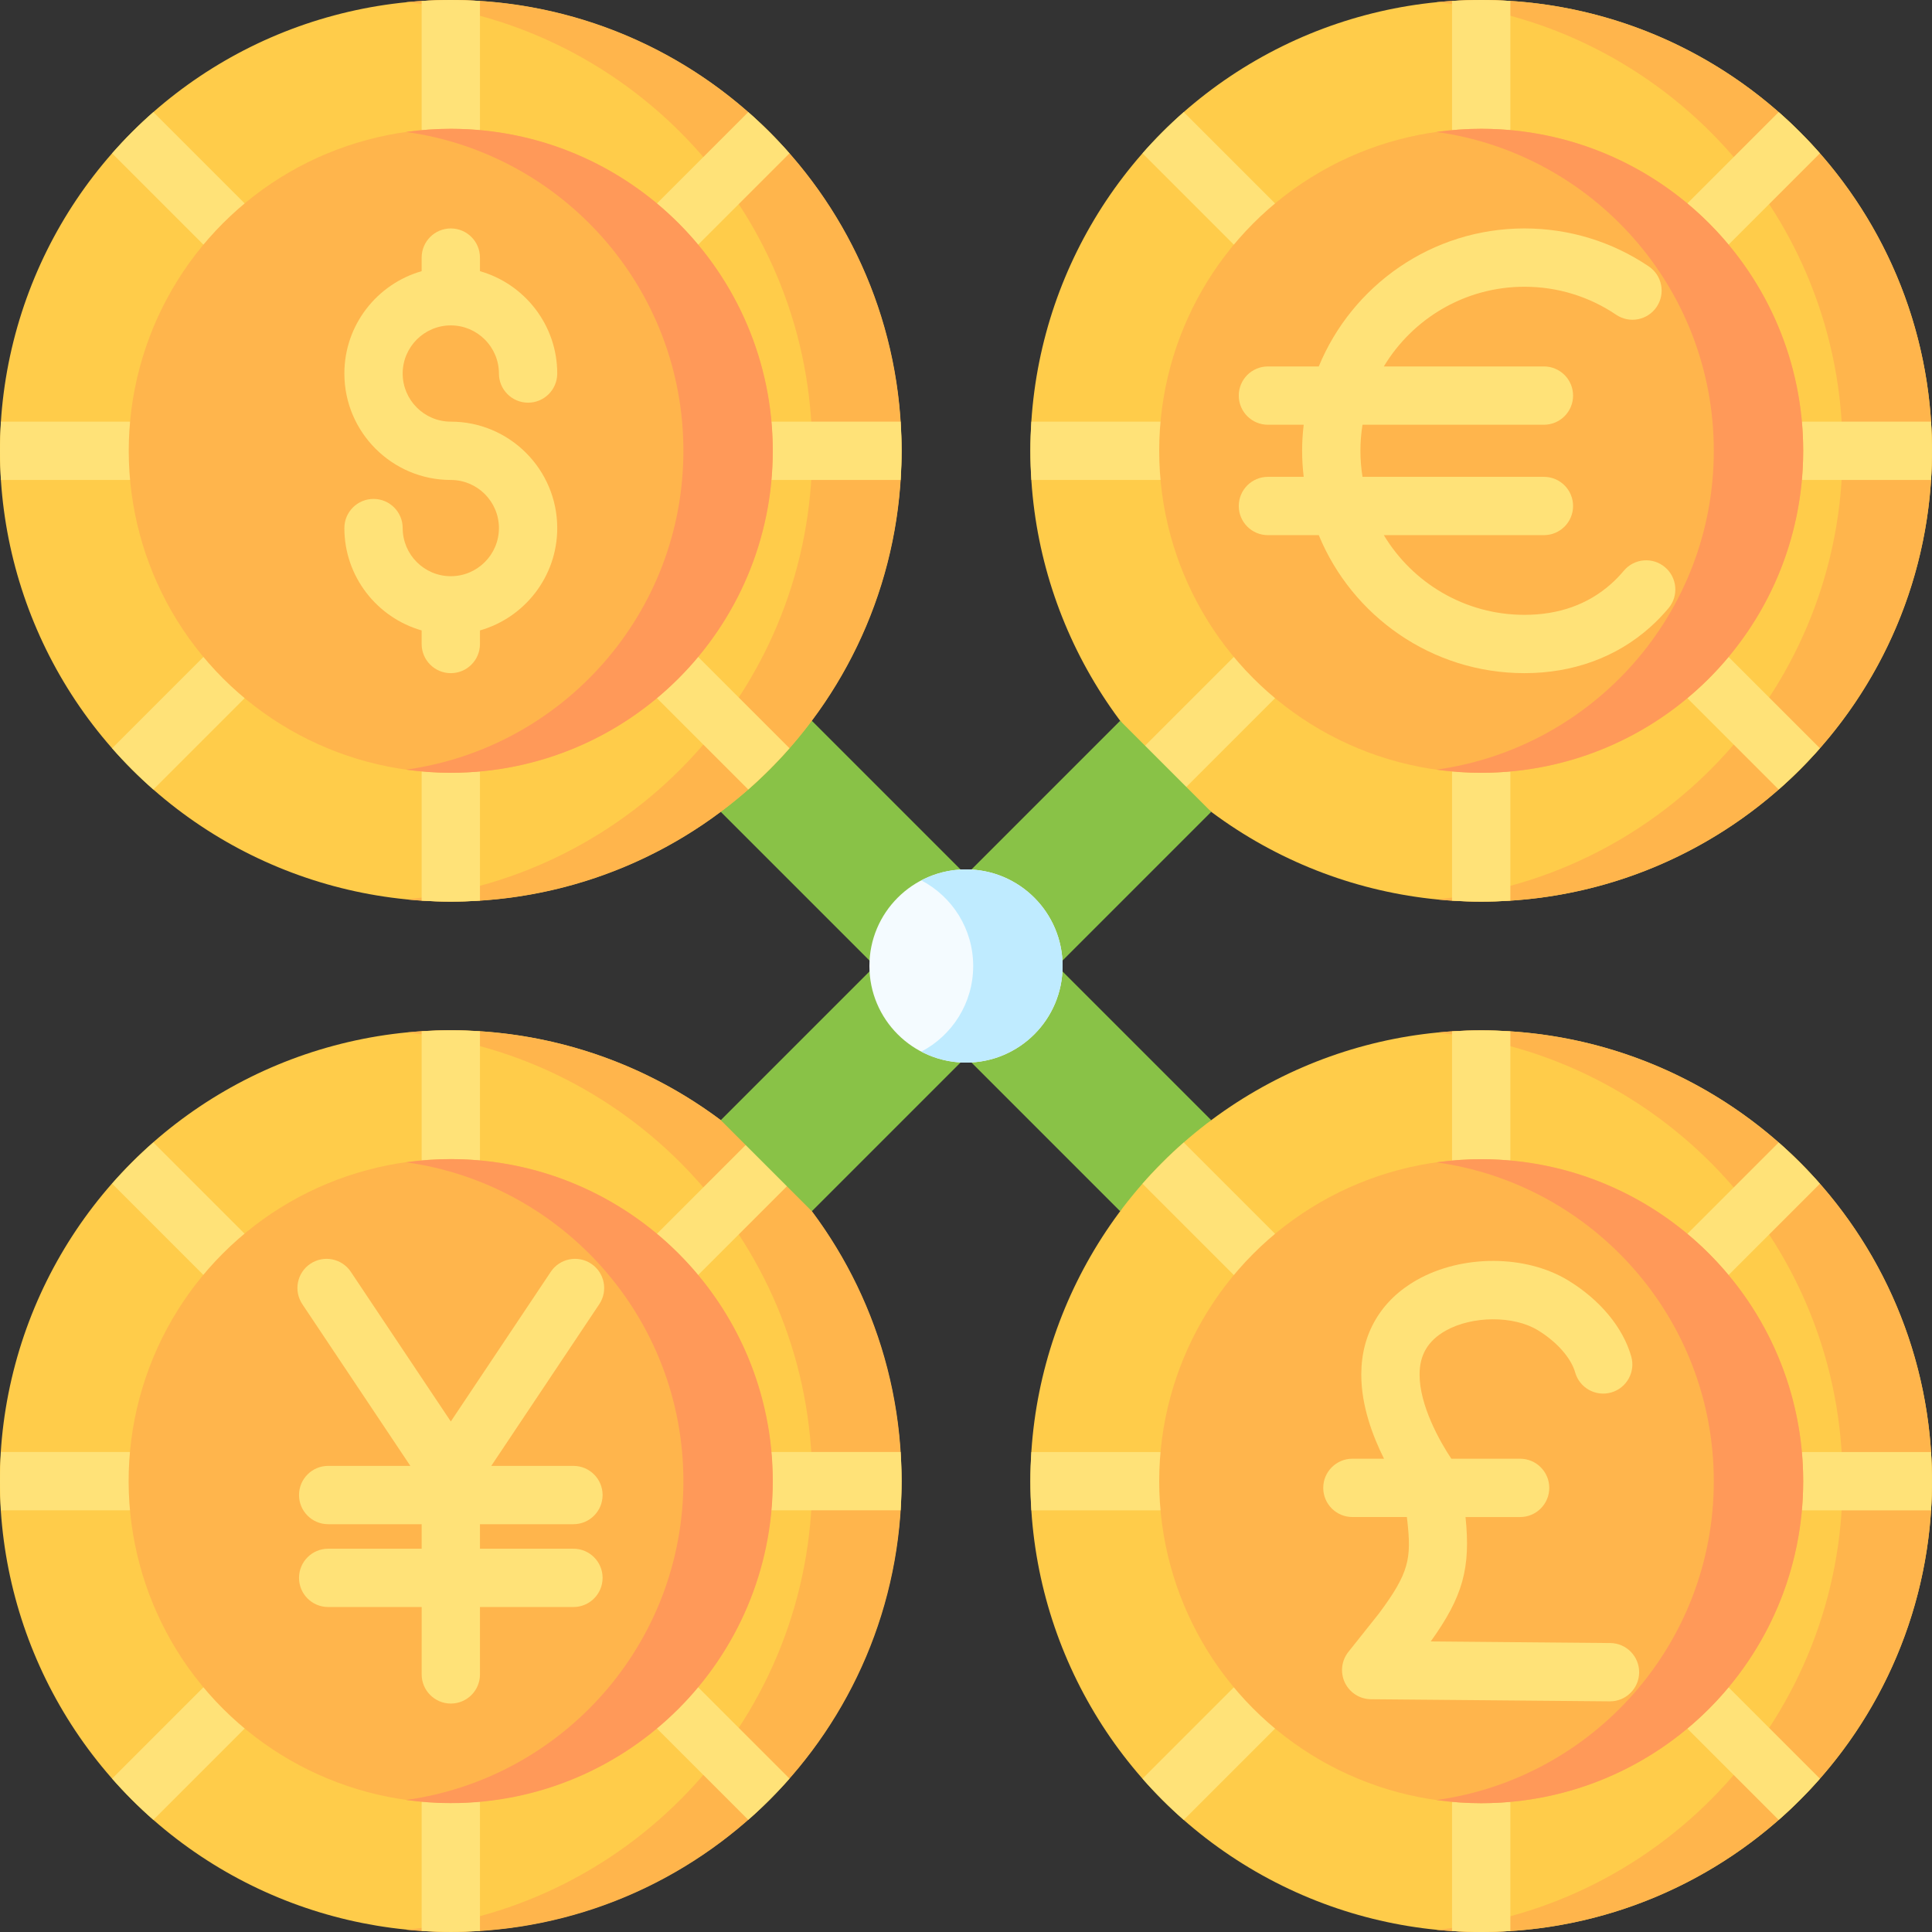 <svg id="Capa_1" enable-background="new 0 0 512 512" height="512" viewBox="0 0 512 512" width="512" xmlns="http://www.w3.org/2000/svg"><rect x="0" y="0" width="512" height="512" fill="#333333" stroke="none"/><g><g><ellipse cx="119.467" cy="392.516" fill="#ffcc4a" rx="119.467" ry="119.467" transform="matrix(.707 -.707 .707 .707 -242.56 199.441)"/><path d="m119.467 273.05c-3.998 0-7.95.201-11.847.584 60.418 5.948 107.619 56.901 107.619 118.883 0 61.981-47.202 112.934-107.619 118.882 3.897.384 7.849.584 11.847.584 65.979 0 119.466-53.487 119.466-119.467 0-65.979-53.487-119.466-119.466-119.466z" fill="#ffb54c"/><g fill="#ffe278"><path d="m119.467 273.05c-2.597 0-5.171.092-7.726.255v33.878c0 4.267 3.459 7.726 7.726 7.726s7.726-3.459 7.726-7.726v-33.878c-2.555-.163-5.13-.255-7.726-.255z"/><path d="m29.709 313.685 23.955 23.955c1.508 1.509 3.486 2.263 5.463 2.263s3.955-.754 5.463-2.263c3.018-3.017 3.018-7.91 0-10.927l-23.955-23.955c-3.873 3.404-7.522 7.054-10.926 10.927z"/><path d="m34.133 384.79h-33.877c-.164 2.556-.256 5.13-.256 7.727 0 2.596.092 5.171.255 7.726h33.878c4.267 0 7.726-3.459 7.726-7.726.001-4.268-3.459-7.727-7.726-7.727z"/><path d="m53.664 447.393-23.955 23.955c3.404 3.873 7.054 7.523 10.927 10.927l23.955-23.955c3.018-3.017 3.018-7.909 0-10.927-3.018-3.017-7.91-3.017-10.927 0z"/><path d="m119.467 470.123c-4.267 0-7.726 3.459-7.726 7.726v33.878c2.555.163 5.13.256 7.726.256s5.171-.092 7.726-.256v-33.878c0-4.267-3.459-7.726-7.726-7.726z"/><path d="m209.225 471.348-23.955-23.955c-3.017-3.017-7.909-3.017-10.926 0-3.018 3.017-3.018 7.91 0 10.927l23.955 23.955c3.872-3.404 7.522-7.054 10.926-10.927z"/><path d="m198.298 302.758-23.955 23.955c-3.018 3.017-3.018 7.91 0 10.927 1.508 1.509 3.486 2.263 5.463 2.263s3.955-.754 5.463-2.263l23.955-23.955c-3.403-3.873-7.053-7.523-10.926-10.927z"/><path d="m238.678 384.79h-33.878c-4.267 0-7.726 3.459-7.726 7.726s3.459 7.726 7.726 7.726h33.878c.163-2.555.255-5.13.255-7.726s-.092-5.17-.255-7.726z"/></g><ellipse cx="119.467" cy="392.516" fill="#ffb54c" rx="85.333" ry="85.333" transform="matrix(.707 -.707 .707 .707 -242.56 199.441)"/><path d="m119.467 307.183c-4.022 0-7.973.299-11.847.837 41.518 5.77 73.486 41.39 73.486 84.496s-31.969 78.726-73.486 84.496c3.874.538 7.825.837 11.847.837 47.128 0 85.333-38.205 85.333-85.333s-38.205-85.333-85.333-85.333z" fill="#ff9959"/></g><g><g><circle cx="392.533" cy="119.467" fill="#ffcc4a" r="119.467"/><path d="m392.533 0c-3.998 0-7.95.2-11.847.584 60.418 5.948 107.62 56.901 107.62 118.883 0 61.981-47.202 112.934-107.62 118.882 3.897.384 7.849.584 11.847.584 65.98 0 119.467-53.487 119.467-119.466 0-65.98-53.487-119.467-119.467-119.467z" fill="#ffb54c"/><g fill="#ffe278"><path d="m392.533 0c-2.596 0-5.171.092-7.726.255v33.878c0 4.267 3.459 7.726 7.726 7.726s7.726-3.459 7.726-7.726v-33.878c-2.555-.163-5.129-.255-7.726-.255z"/><path d="m302.775 40.635 23.955 23.955c1.509 1.509 3.486 2.263 5.463 2.263s3.955-.755 5.463-2.263c3.018-3.017 3.018-7.909 0-10.926l-23.955-23.955c-3.872 3.403-7.522 7.053-10.926 10.926z"/><path d="m307.2 111.74h-33.878c-.163 2.555-.255 5.13-.255 7.726s.092 5.171.255 7.726h33.878c4.267 0 7.726-3.459 7.726-7.726 0-4.266-3.459-7.726-7.726-7.726z"/><path d="m326.73 174.343-23.955 23.955c3.404 3.873 7.054 7.523 10.927 10.926l23.955-23.955c3.018-3.017 3.018-7.91 0-10.927-3.017-3.016-7.91-3.016-10.927.001z"/><path d="m392.533 197.073c-4.267 0-7.726 3.459-7.726 7.726v33.878c2.555.163 5.13.255 7.726.255s5.171-.092 7.726-.255v-33.877c.001-4.267-3.458-7.727-7.726-7.727z"/><path d="m482.291 198.298-23.955-23.955c-3.017-3.017-7.909-3.017-10.927 0s-3.018 7.91 0 10.927l23.955 23.955c3.873-3.404 7.523-7.054 10.927-10.927z"/><path d="m471.365 29.708-23.955 23.956c-3.018 3.017-3.018 7.909 0 10.926 1.509 1.509 3.486 2.263 5.463 2.263s3.955-.755 5.463-2.263l23.955-23.955c-3.404-3.873-7.054-7.523-10.926-10.927z"/><path d="m511.744 111.74h-33.878c-4.267 0-7.726 3.459-7.726 7.726s3.459 7.726 7.726 7.726h33.878c.163-2.555.255-5.13.255-7.726.001-2.596-.091-5.17-.255-7.726z"/></g><circle cx="392.533" cy="119.467" fill="#ffb54c" r="85.333"/><path d="m392.533 34.133c-4.022 0-7.973.299-11.847.837 41.518 5.77 73.486 41.39 73.486 84.496s-31.969 78.726-73.486 84.496c3.874.538 7.825.837 11.847.837 47.128 0 85.333-38.205 85.333-85.333.001-47.128-38.205-85.333-85.333-85.333z" fill="#ff9959"/></g></g><path d="m320.984 296.848-39.425-39.424-26.983-26.983-39.424-39.425-24.136 24.136 39.425 39.424 26.983 26.983 39.424 39.425z" fill="#89c247"/><path d="m191.013 296.852 39.426-39.426 26.986-26.987 39.427-39.426 24.135 24.135-39.426 39.426-26.987 26.987-39.425 39.426z" fill="#89c247"/><g><ellipse cx="119.467" cy="119.467" fill="#ffcc4a" rx="119.467" ry="119.467" transform="matrix(.707 -.707 .707 .707 -49.485 119.467)"/><path d="m119.467 0c-3.998 0-7.95.2-11.847.584 60.418 5.948 107.619 56.901 107.619 118.883 0 61.981-47.202 112.934-107.619 118.882 3.897.384 7.849.584 11.847.584 65.979 0 119.466-53.487 119.466-119.467 0-65.979-53.487-119.466-119.466-119.466z" fill="#ffb54c"/><g fill="#ffe278"><path d="m119.467 0c-2.597 0-5.171.092-7.726.256v33.878c0 4.267 3.459 7.726 7.726 7.726s7.726-3.459 7.726-7.726v-33.878c-2.555-.164-5.13-.256-7.726-.256z"/><path d="m29.709 40.635 23.955 23.955c1.508 1.508 3.486 2.263 5.463 2.263s3.955-.755 5.463-2.263c3.018-3.017 3.018-7.91 0-10.927l-23.955-23.954c-3.873 3.403-7.522 7.054-10.926 10.926z"/><path d="m34.133 111.741h-33.877c-.164 2.555-.256 5.129-.256 7.726 0 2.596.092 5.171.255 7.726h33.878c4.267 0 7.726-3.459 7.726-7.726.001-4.267-3.459-7.726-7.726-7.726z"/><path d="m53.664 174.343-23.955 23.955c3.404 3.873 7.054 7.523 10.927 10.927l23.954-23.955c3.018-3.017 3.018-7.909 0-10.927-3.017-3.017-7.909-3.017-10.926 0z"/><path d="m119.467 197.074c-4.267 0-7.726 3.459-7.726 7.726v33.878c2.555.163 5.13.256 7.726.256s5.171-.092 7.726-.256v-33.878c0-4.267-3.459-7.726-7.726-7.726z"/><path d="m209.225 198.298-23.955-23.955c-3.017-3.017-7.909-3.017-10.926 0-3.018 3.017-3.018 7.91 0 10.927l23.955 23.955c3.872-3.404 7.522-7.054 10.926-10.927z"/><path d="m198.298 29.709-23.955 23.955c-3.018 3.017-3.018 7.909 0 10.927 1.508 1.508 3.486 2.263 5.463 2.263s3.955-.755 5.463-2.263l23.955-23.955c-3.403-3.874-7.053-7.524-10.926-10.927z"/><path d="m238.678 111.741h-33.878c-4.267 0-7.726 3.459-7.726 7.726s3.459 7.726 7.726 7.726h33.878c.163-2.555.255-5.13.255-7.726 0-2.597-.092-5.171-.255-7.726z"/></g><ellipse cx="119.467" cy="119.467" fill="#ffb54c" rx="85.333" ry="85.333" transform="matrix(.707 -.707 .707 .707 -49.485 119.467)"/><path d="m119.467 111.741c-7.033 0-12.754-5.721-12.754-12.754 0-7.032 5.721-12.754 12.754-12.754 7.032 0 12.754 5.721 12.754 12.754 0 4.267 3.459 7.726 7.726 7.726s7.726-3.459 7.726-7.726c0-12.874-8.673-23.753-20.48-27.122v-3.598c0-4.267-3.459-7.726-7.726-7.726s-7.726 3.459-7.726 7.726v3.598c-11.807 3.369-20.48 14.248-20.48 27.122 0 15.553 12.653 28.207 28.207 28.207 7.032 0 12.754 5.721 12.754 12.754 0 7.032-5.721 12.754-12.754 12.754s-12.754-5.721-12.754-12.754c0-4.267-3.459-7.726-7.726-7.726s-7.726 3.459-7.726 7.726c0 12.874 8.673 23.753 20.48 27.122v3.598c0 4.267 3.459 7.726 7.726 7.726s7.726-3.459 7.726-7.726v-3.598c11.807-3.369 20.48-14.248 20.48-27.122-.001-15.554-12.654-28.207-28.207-28.207z" fill="#ffe278"/><path d="m119.467 34.133c-4.022 0-7.973.299-11.847.837 41.518 5.77 73.486 41.39 73.486 84.496s-31.969 78.726-73.486 84.496c3.874.538 7.825.837 11.847.837 47.128 0 85.333-38.205 85.333-85.333s-38.205-85.333-85.333-85.333z" fill="#ff9959"/></g><g><g><circle cx="392.533" cy="392.533" fill="#ffcc4a" r="119.467"/><path d="m392.533 273.067c-3.998 0-7.95.201-11.847.584 60.418 5.948 107.62 56.901 107.62 118.883 0 61.981-47.202 112.934-107.62 118.883 3.897.384 7.849.584 11.847.584 65.98-.001 119.467-53.488 119.467-119.468s-53.487-119.466-119.467-119.466z" fill="#ffb54c"/><g fill="#ffe278"><path d="m392.533 273.067c-2.596 0-5.171.092-7.726.256v33.877c0 4.267 3.459 7.726 7.726 7.726s7.726-3.459 7.726-7.726v-33.878c-2.555-.163-5.129-.255-7.726-.255z"/><path d="m302.775 313.702 23.955 23.955c1.509 1.508 3.486 2.263 5.463 2.263s3.955-.755 5.463-2.263c3.018-3.017 3.018-7.91 0-10.927l-23.955-23.955c-3.872 3.404-7.522 7.054-10.926 10.927z"/><path d="m307.2 384.807h-33.878c-.163 2.555-.255 5.13-.255 7.726s.092 5.171.255 7.727h33.878c4.267 0 7.726-3.459 7.726-7.726 0-4.268-3.459-7.727-7.726-7.727z"/><path d="m326.73 447.41-23.955 23.955c3.404 3.873 7.054 7.523 10.927 10.927l23.955-23.955c3.018-3.017 3.018-7.909 0-10.927-3.017-3.018-7.91-3.018-10.927 0z"/><path d="m392.533 470.14c-4.267 0-7.726 3.459-7.726 7.726v33.878c2.555.163 5.13.256 7.726.256s5.171-.092 7.726-.256v-33.878c.001-4.267-3.458-7.726-7.726-7.726z"/><path d="m482.291 471.365-23.955-23.955c-3.017-3.017-7.909-3.017-10.927 0s-3.018 7.91 0 10.927l23.955 23.955c3.873-3.404 7.523-7.055 10.927-10.927z"/><path d="m471.365 302.775-23.955 23.955c-3.018 3.017-3.018 7.909 0 10.927 1.509 1.508 3.486 2.263 5.463 2.263s3.955-.755 5.463-2.263l23.955-23.955c-3.404-3.873-7.054-7.523-10.926-10.927z"/><path d="m511.744 384.807h-33.878c-4.267 0-7.726 3.459-7.726 7.726s3.459 7.726 7.726 7.726h33.878c.163-2.555.255-5.13.255-7.727.001-2.595-.091-5.17-.255-7.725z"/></g><circle cx="392.533" cy="392.533" fill="#ffb54c" r="85.333"/><path d="m392.533 307.2c-4.022 0-7.973.299-11.847.837 41.518 5.77 73.486 41.39 73.486 84.496s-31.969 78.726-73.486 84.496c3.874.538 7.825.837 11.847.837 47.128 0 85.333-38.205 85.333-85.333.001-47.128-38.205-85.333-85.333-85.333z" fill="#ff9959"/></g><path d="m426.735 435.423-47.574-.422c8.554-11.913 10.611-19.49 9.218-32.97h14.467c4.267 0 7.726-3.459 7.726-7.726s-3.459-7.726-7.726-7.726h-18.222c-3.085-4.58-8.449-14.224-8.415-22.268 0-.01-.001-.02-.001-.031 0-.01.001-.02.001-.03-.019-5.173 2.236-8.966 6.893-11.596 7.049-3.981 18.007-4.044 24.427-.14 5.017 3.05 8.812 7.337 9.904 11.188 1.165 4.105 5.435 6.487 9.542 5.324 4.105-1.165 6.488-5.437 5.324-9.542-2.178-7.676-8.281-15.029-16.743-20.174-11.231-6.829-28.076-6.876-40.053-.112-9.513 5.371-14.744 14.242-14.745 24.986 0 .02-.003.04-.003.06 0 .009.001.018.001.028 0 .011-.001.022-.001.033 0 .031.005.062.005.093.003 8.075 2.957 16.062 6.02 22.181h-8.38c-4.267 0-7.726 3.459-7.726 7.726s3.459 7.726 7.726 7.726h14.437l.108.925c1.127 10.076.536 13.833-7.515 24.645l-8.096 10.178c-1.838 2.312-2.199 5.47-.927 8.136s3.952 4.374 6.906 4.4l63.286.56h.07c4.235 0 7.687-3.414 7.724-7.658.037-4.266-3.391-7.756-7.658-7.794z" fill="#ffe278"/></g><path d="m441.22 150.294c-3.27-2.744-8.143-2.316-10.885.953-1.051 1.254-2.187 2.426-3.375 3.484-6.116 5.447-13.841 8.209-22.961 8.209-15.802 0-29.658-8.477-37.27-21.119h42.426c4.268 0 7.726-3.459 7.726-7.726s-3.459-7.726-7.726-7.726h-48.076c-.36-2.249-.554-4.553-.554-6.902s.193-4.653.554-6.903h48.076c4.268 0 7.726-3.459 7.726-7.726s-3.459-7.726-7.726-7.726h-42.425c7.612-12.642 21.467-21.119 37.269-21.119 8.712 0 17.116 2.566 24.3 7.42 3.539 2.39 8.339 1.459 10.728-2.076 2.388-3.536 1.459-8.339-2.076-10.727-9.75-6.587-21.144-10.069-32.952-10.069-24.581 0-45.685 15.135-54.509 36.571h-13.477c-4.268 0-7.726 3.459-7.726 7.726s3.459 7.726 7.726 7.726h9.478c-.266 2.266-.418 4.566-.418 6.903 0 2.336.152 4.636.418 6.902h-9.478c-4.268 0-7.726 3.459-7.726 7.726s3.459 7.726 7.726 7.726h13.477c8.824 21.436 29.928 36.571 54.51 36.571 12.841 0 24.334-4.192 33.238-12.122 1.743-1.553 3.405-3.267 4.937-5.092 2.741-3.268 2.315-8.142-.955-10.884z" fill="#ffe278"/><path d="m151.967 403.929c4.268 0 7.726-3.459 7.726-7.726s-3.459-7.726-7.726-7.726h-21.777l28.623-42.851c2.37-3.549 1.415-8.347-2.133-10.717-3.548-2.371-8.347-1.416-10.716 2.133l-26.497 39.669-26.497-39.669c-2.369-3.548-7.166-4.503-10.716-2.133-3.548 2.37-4.503 7.168-2.133 10.717l28.622 42.851h-21.776c-4.268 0-7.726 3.459-7.726 7.726s3.459 7.726 7.726 7.726h24.775l.001 6.496h-24.776c-4.268 0-7.726 3.459-7.726 7.726s3.459 7.726 7.726 7.726h24.778l.002 17.857c0 4.267 3.46 7.726 7.727 7.725 4.267 0 7.725-3.46 7.725-7.727l-.002-17.855h24.77c4.268 0 7.726-3.459 7.726-7.726s-3.459-7.726-7.726-7.726h-24.771l-.001-6.496z" fill="#ffe278"/><circle cx="256" cy="256" fill="#f4fbff" r="25.6"/><path d="m256 230.4c-4.276 0-8.304 1.054-11.847 2.908 8.172 4.276 13.753 12.83 13.753 22.692s-5.581 18.417-13.753 22.692c3.543 1.854 7.571 2.908 11.847 2.908 14.139 0 25.6-11.462 25.6-25.6 0-14.139-11.461-25.6-25.6-25.6z" fill="#bfebff"/></g></svg>